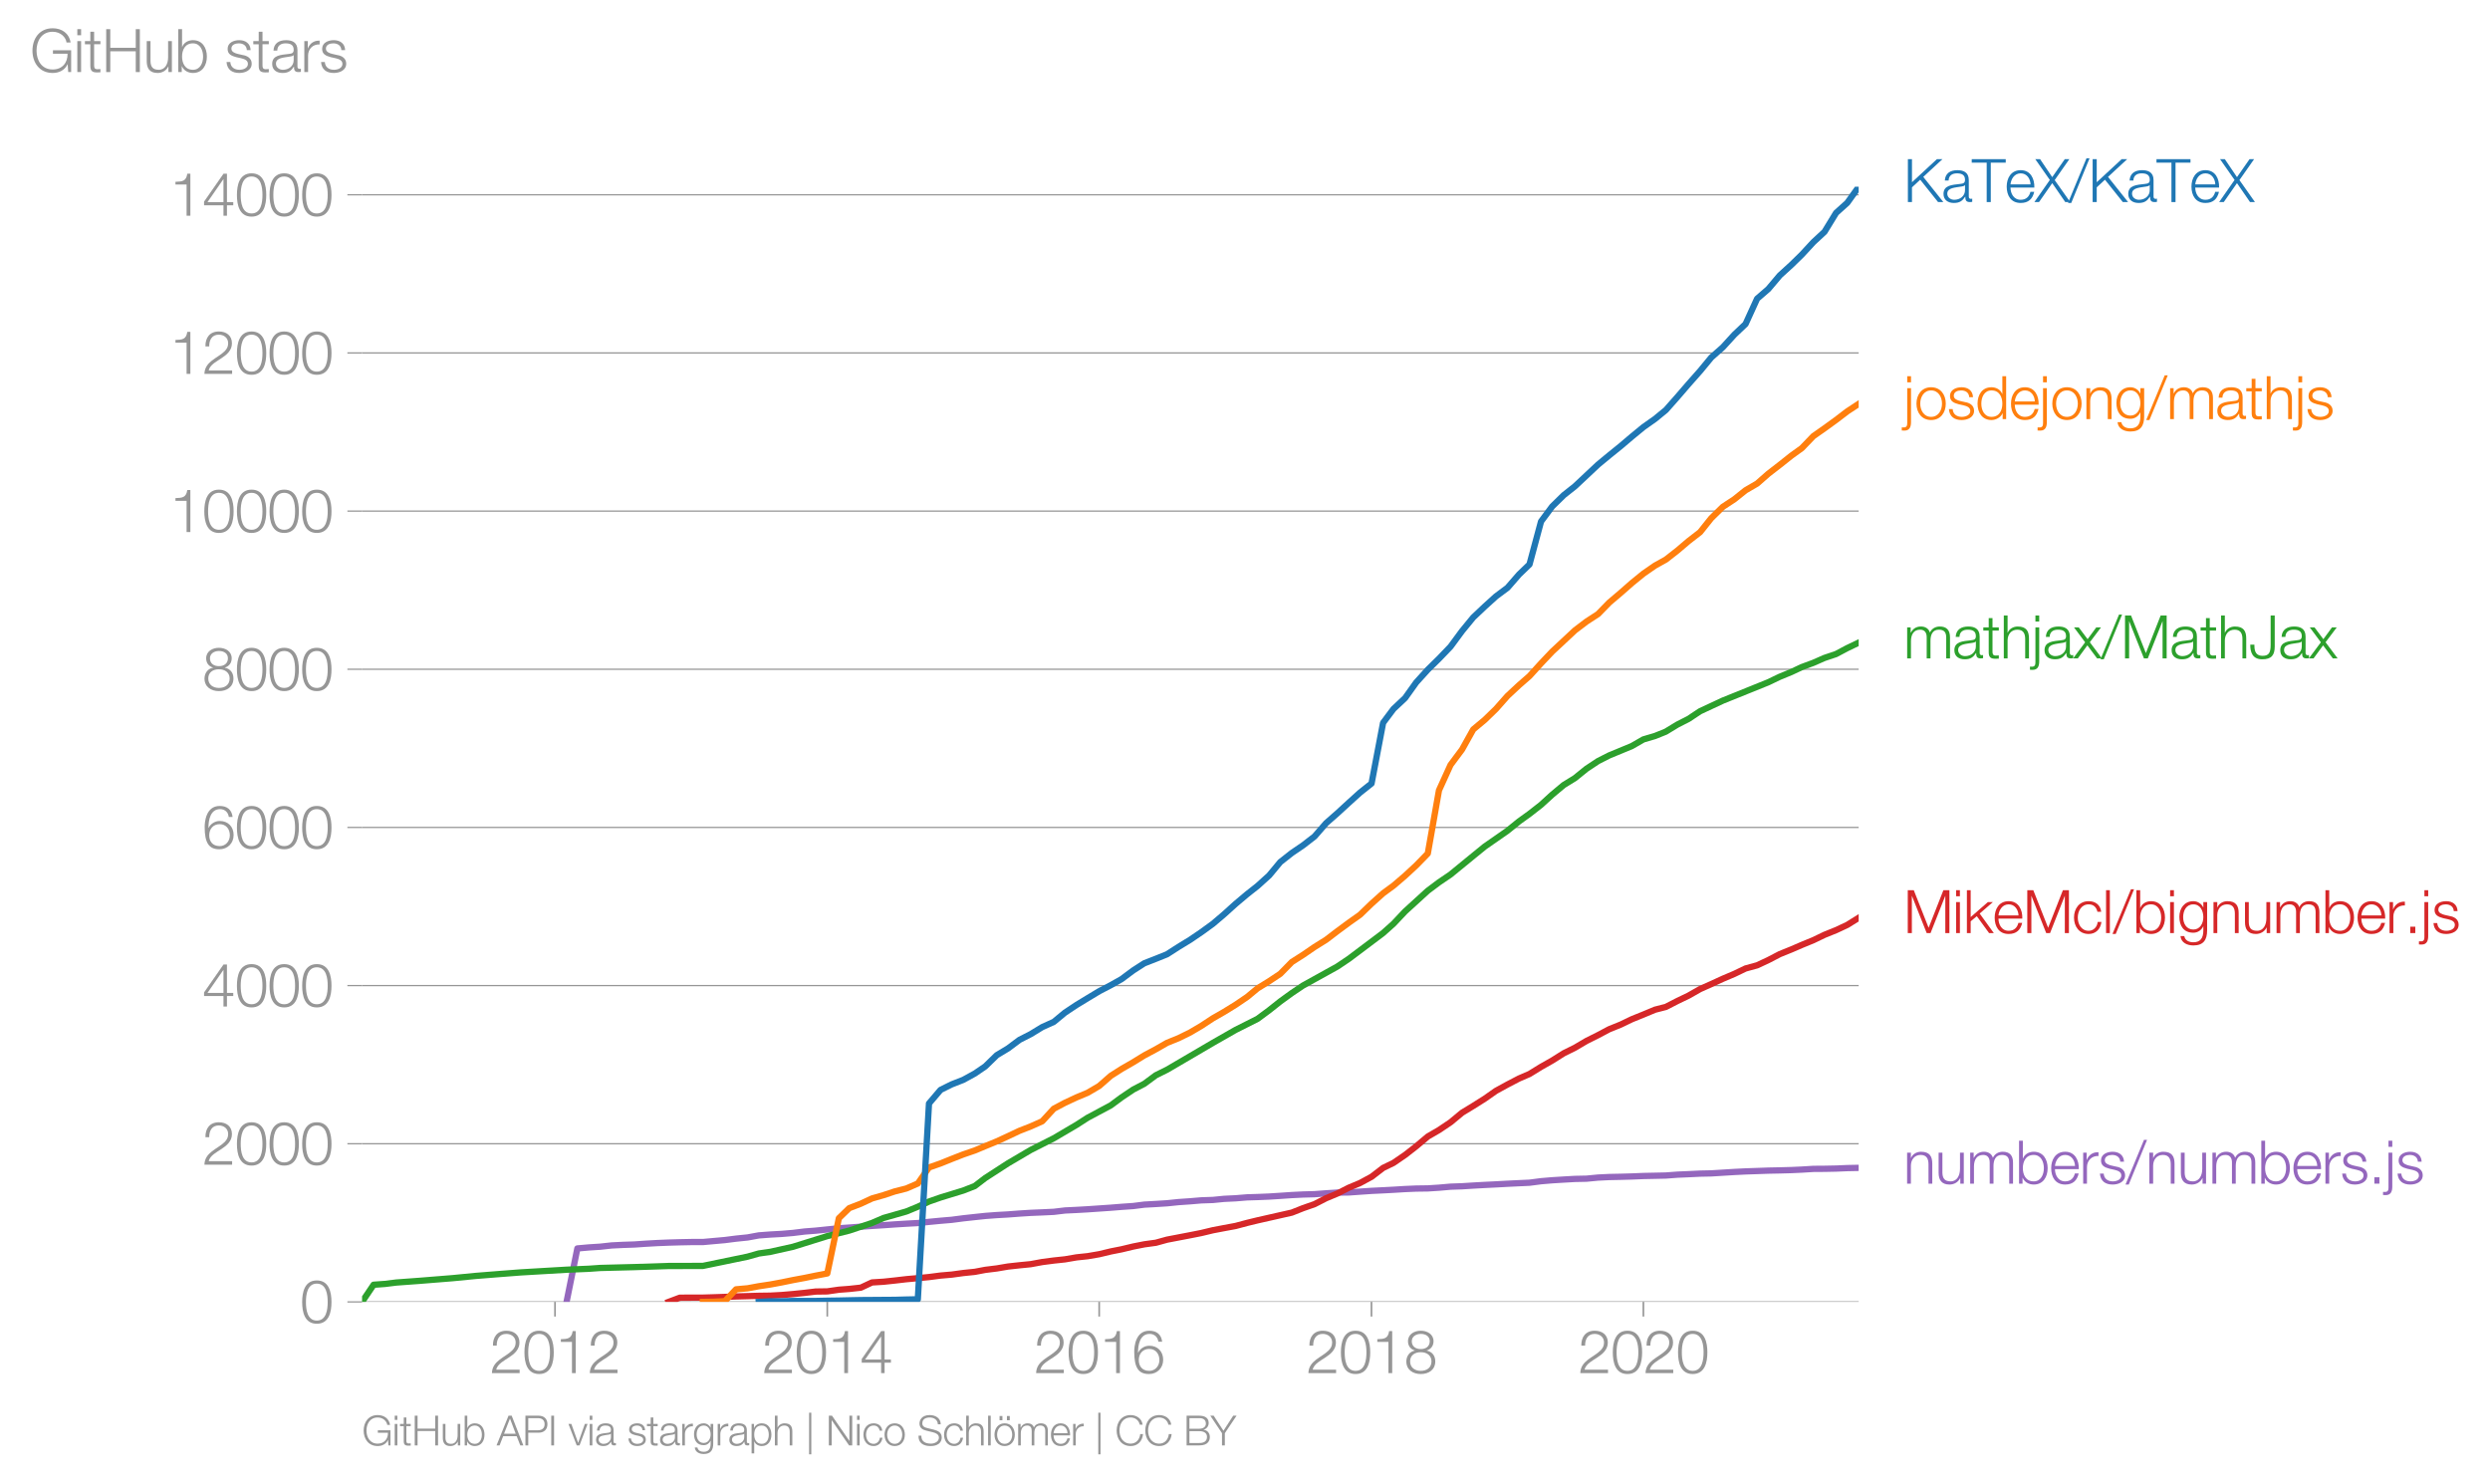<svg height="472.261" viewBox="0 0 594.165 354.196" width="792.22" xmlns="http://www.w3.org/2000/svg" xmlns:xlink="http://www.w3.org/1999/xlink"><defs><style>*{stroke-linecap:butt;stroke-linejoin:round}</style></defs><g id="figure_1"><path d="M0 354.196h594.165V0H0z" style="fill:none" id="patch_1"/><g id="axes_1"><path d="M86.396 310.668h357.12V44.556H86.396z" style="fill:none" id="patch_2"/><g id="matplotlib.axis_1"><g id="xtick_1"><g id="line2d_1"><defs><path d="M0 0v3.5" id="m31fc3187a2" style="stroke:#969696;stroke-width:.4"/></defs><use style="fill:#969696;stroke:#969696;stroke-width:.4" x="132.436" xlink:href="#m31fc3187a2" y="310.668"/></g><g style="fill:#969696" transform="matrix(.14 0 0 -.14 116.87 327.665)" id="text_1"><defs><path d="M3181 371H691c109 602 909 999 1344 1293 583 378 1127 845 1127 1594 0 832-608 1260-1389 1260-973 0-1453-665-1434-1587h403c-12 659 276 1248 1012 1248 544 0 1004-333 1004-915 0-358-128-595-371-845C1626 1658 262 1331 230 0h2951v371z" id="HelveticaNeue-Light-32" transform="scale(.016)"/><path d="M1779 4179c1024 0 1159-1190 1159-1965 0-780-135-1971-1159-1971S621 1434 621 2214c0 775 134 1965 1158 1965zm0 339C474 4518 218 3258 218 2208 218 1165 474-96 1779-96c1306 0 1562 1261 1562 2310 0 1044-256 2304-1562 2304z" id="HelveticaNeue-Light-30" transform="scale(.016)"/><path d="M621 3328h1184V0h403v4480h-326c-122-826-557-838-1261-864v-288z" id="HelveticaNeue-Light-31" transform="scale(.016)"/></defs><use xlink:href="#HelveticaNeue-Light-32"/><use x="55.6" xlink:href="#HelveticaNeue-Light-30"/><use x="111.2" xlink:href="#HelveticaNeue-Light-31"/><use x="166.8" xlink:href="#HelveticaNeue-Light-32"/></g></g><g id="xtick_2"><use style="fill:#969696;stroke:#969696;stroke-width:.4" x="197.407" xlink:href="#m31fc3187a2" y="310.668" id="line2d_2"/><g style="fill:#969696" transform="matrix(.14 0 0 -.14 181.841 327.665)" id="text_2"><defs><path d="M192 1114h2067V0h371v1114h672v339h-672v3027h-364L192 1504v-390zm365 339 1689 2438h13V1453H557z" id="HelveticaNeue-Light-34" transform="scale(.016)"/></defs><use xlink:href="#HelveticaNeue-Light-32"/><use x="55.6" xlink:href="#HelveticaNeue-Light-30"/><use x="111.2" xlink:href="#HelveticaNeue-Light-31"/><use x="166.8" xlink:href="#HelveticaNeue-Light-34"/></g></g><g id="xtick_3"><use style="fill:#969696;stroke:#969696;stroke-width:.4" x="262.29" xlink:href="#m31fc3187a2" y="310.668" id="line2d_3"/><g style="fill:#969696" transform="matrix(.14 0 0 -.14 246.724 327.665)" id="text_3"><defs><path d="M1856 2579c685 0 1082-531 1082-1184 0-621-436-1152-1076-1152-780 0-1120 519-1120 1152 0 659 410 1184 1114 1184zm1376 768c-96 781-589 1171-1376 1171-1466 0-1600-1702-1600-2233C256 538 736-96 1824-96c883 0 1517 646 1517 1517 0 877-583 1497-1479 1497-505 0-979-300-1190-742h-13c0 813 192 2003 1235 2003 519 0 864-339 935-832h403z" id="HelveticaNeue-Light-36" transform="scale(.016)"/></defs><use xlink:href="#HelveticaNeue-Light-32"/><use x="55.6" xlink:href="#HelveticaNeue-Light-30"/><use x="111.2" xlink:href="#HelveticaNeue-Light-31"/><use x="166.8" xlink:href="#HelveticaNeue-Light-36"/></g></g><g id="xtick_4"><use style="fill:#969696;stroke:#969696;stroke-width:.4" x="327.261" xlink:href="#m31fc3187a2" y="310.668" id="line2d_4"/><g style="fill:#969696" transform="matrix(.14 0 0 -.14 311.695 327.665)" id="text_4"><defs><path d="M1779 243c-627 0-1139 339-1139 1011 0 660 525 986 1139 973 602 13 1139-326 1139-973 0-684-512-1011-1139-1011zm1357 3155c0 768-698 1120-1363 1120-659 0-1357-352-1357-1120 0-492 262-844 730-985v-13c-551-102-896-563-909-1146C237 352 941-96 1779-96c839 0 1543 448 1543 1350 0 602-340 1031-916 1146v13c455 134 730 499 730 985zm-1357-832c-473-12-960 231-960 832 0 512 467 781 960 781 538 0 954-269 954-781 0-576-461-844-954-832z" id="HelveticaNeue-Light-38" transform="scale(.016)"/></defs><use xlink:href="#HelveticaNeue-Light-32"/><use x="55.6" xlink:href="#HelveticaNeue-Light-30"/><use x="111.2" xlink:href="#HelveticaNeue-Light-31"/><use x="166.8" xlink:href="#HelveticaNeue-Light-38"/></g></g><g id="xtick_5"><use style="fill:#969696;stroke:#969696;stroke-width:.4" x="392.144" xlink:href="#m31fc3187a2" y="310.668" id="line2d_5"/><g style="fill:#969696" transform="matrix(.14 0 0 -.14 376.577 327.665)" id="text_5"><use xlink:href="#HelveticaNeue-Light-32"/><use x="55.6" xlink:href="#HelveticaNeue-Light-30"/><use x="111.2" xlink:href="#HelveticaNeue-Light-32"/><use x="166.8" xlink:href="#HelveticaNeue-Light-30"/></g></g></g><g id="matplotlib.axis_2"><g id="ytick_1"><path clip-path="url(#pbdc6fff236)" d="M86.396 310.668h357.12" style="fill:none;stroke:#969696;stroke-linecap:square;stroke-width:.3" id="line2d_6"/><g id="line2d_7"><defs><path d="M0 0h-3.5" id="m3c16e73fb0" style="stroke:#969696;stroke-width:.3"/></defs><use style="fill:#969696;stroke:#969696;stroke-width:.3" x="86.396" xlink:href="#m3c16e73fb0" y="310.668"/></g><use xlink:href="#HelveticaNeue-Light-30" style="fill:#969696" transform="matrix(.14 0 0 -.14 71.613 315.667)" id="text_6"/></g><g id="ytick_2"><path clip-path="url(#pbdc6fff236)" d="M86.396 272.927h357.12" style="fill:none;stroke:#969696;stroke-linecap:square;stroke-width:.3" id="line2d_8"/><use style="fill:#969696;stroke:#969696;stroke-width:.3" x="86.396" xlink:href="#m3c16e73fb0" y="272.927" id="line2d_9"/><g style="fill:#969696" transform="matrix(.14 0 0 -.14 48.264 277.926)" id="text_7"><use xlink:href="#HelveticaNeue-Light-32"/><use x="55.6" xlink:href="#HelveticaNeue-Light-30"/><use x="111.2" xlink:href="#HelveticaNeue-Light-30"/><use x="166.8" xlink:href="#HelveticaNeue-Light-30"/></g></g><g id="ytick_3"><path clip-path="url(#pbdc6fff236)" d="M86.396 235.186h357.12" style="fill:none;stroke:#969696;stroke-linecap:square;stroke-width:.3" id="line2d_10"/><use style="fill:#969696;stroke:#969696;stroke-width:.3" x="86.396" xlink:href="#m3c16e73fb0" y="235.186" id="line2d_11"/><g style="fill:#969696" transform="matrix(.14 0 0 -.14 48.264 240.185)" id="text_8"><use xlink:href="#HelveticaNeue-Light-34"/><use x="55.6" xlink:href="#HelveticaNeue-Light-30"/><use x="111.2" xlink:href="#HelveticaNeue-Light-30"/><use x="166.8" xlink:href="#HelveticaNeue-Light-30"/></g></g><g id="ytick_4"><path clip-path="url(#pbdc6fff236)" d="M86.396 197.445h357.12" style="fill:none;stroke:#969696;stroke-linecap:square;stroke-width:.3" id="line2d_12"/><use style="fill:#969696;stroke:#969696;stroke-width:.3" x="86.396" xlink:href="#m3c16e73fb0" y="197.445" id="line2d_13"/><g style="fill:#969696" transform="matrix(.14 0 0 -.14 48.264 202.444)" id="text_9"><use xlink:href="#HelveticaNeue-Light-36"/><use x="55.6" xlink:href="#HelveticaNeue-Light-30"/><use x="111.2" xlink:href="#HelveticaNeue-Light-30"/><use x="166.8" xlink:href="#HelveticaNeue-Light-30"/></g></g><g id="ytick_5"><path clip-path="url(#pbdc6fff236)" d="M86.396 159.704h357.12" style="fill:none;stroke:#969696;stroke-linecap:square;stroke-width:.3" id="line2d_14"/><use style="fill:#969696;stroke:#969696;stroke-width:.3" x="86.396" xlink:href="#m3c16e73fb0" y="159.704" id="line2d_15"/><g style="fill:#969696" transform="matrix(.14 0 0 -.14 48.264 164.703)" id="text_10"><use xlink:href="#HelveticaNeue-Light-38"/><use x="55.6" xlink:href="#HelveticaNeue-Light-30"/><use x="111.2" xlink:href="#HelveticaNeue-Light-30"/><use x="166.8" xlink:href="#HelveticaNeue-Light-30"/></g></g><g id="ytick_6"><path clip-path="url(#pbdc6fff236)" d="M86.396 121.963h357.12" style="fill:none;stroke:#969696;stroke-linecap:square;stroke-width:.3" id="line2d_16"/><use style="fill:#969696;stroke:#969696;stroke-width:.3" x="86.396" xlink:href="#m3c16e73fb0" y="121.963" id="line2d_17"/><g style="fill:#969696" transform="matrix(.14 0 0 -.14 40.48 126.962)" id="text_11"><use xlink:href="#HelveticaNeue-Light-31"/><use x="55.6" xlink:href="#HelveticaNeue-Light-30"/><use x="111.2" xlink:href="#HelveticaNeue-Light-30"/><use x="166.8" xlink:href="#HelveticaNeue-Light-30"/><use x="222.4" xlink:href="#HelveticaNeue-Light-30"/></g></g><g id="ytick_7"><path clip-path="url(#pbdc6fff236)" d="M86.396 84.222h357.12" style="fill:none;stroke:#969696;stroke-linecap:square;stroke-width:.3" id="line2d_18"/><use style="fill:#969696;stroke:#969696;stroke-width:.3" x="86.396" xlink:href="#m3c16e73fb0" y="84.222" id="line2d_19"/><g style="fill:#969696" transform="matrix(.14 0 0 -.14 40.48 89.22)" id="text_12"><use xlink:href="#HelveticaNeue-Light-31"/><use x="55.6" xlink:href="#HelveticaNeue-Light-32"/><use x="111.2" xlink:href="#HelveticaNeue-Light-30"/><use x="166.8" xlink:href="#HelveticaNeue-Light-30"/><use x="222.4" xlink:href="#HelveticaNeue-Light-30"/></g></g><g id="ytick_8"><path clip-path="url(#pbdc6fff236)" d="M86.396 46.481h357.12" style="fill:none;stroke:#969696;stroke-linecap:square;stroke-width:.3" id="line2d_20"/><use style="fill:#969696;stroke:#969696;stroke-width:.3" x="86.396" xlink:href="#m3c16e73fb0" y="46.481" id="line2d_21"/><g style="fill:#969696" transform="matrix(.14 0 0 -.14 40.48 51.48)" id="text_13"><use xlink:href="#HelveticaNeue-Light-31"/><use x="55.6" xlink:href="#HelveticaNeue-Light-34"/><use x="111.2" xlink:href="#HelveticaNeue-Light-30"/><use x="166.8" xlink:href="#HelveticaNeue-Light-30"/><use x="222.4" xlink:href="#HelveticaNeue-Light-30"/></g></g><g style="fill:#969696" transform="matrix(.14 0 0 -.14 7.2 17.197)" id="text_14"><defs><path d="M4365 2323H2426v-371h1555c19-966-570-1677-1581-1677-1210 0-1722 1011-1722 2010 0 998 512 2009 1722 2009 870 0 1414-620 1472-1145h435c-166 998-947 1517-1907 1517-1440 0-2157-1133-2157-2381S960-96 2400-96c659 0 1274 275 1581 928h13l57-832h314v2323z" id="HelveticaNeue-Light-47" transform="scale(.016)"/><path d="M390 0h404v3302H390V0zm0 3923h404v647H390v-647z" id="HelveticaNeue-Light-69" transform="scale(.016)"/><path d="M1024 4294H621v-992H45v-339h576V704c-7-563 179-742 717-742 121 0 236 12 358 12v346c-115-13-230-19-346-19-288 19-326 173-326 435v2227h672v339h-672v992z" id="HelveticaNeue-Light-74" transform="scale(.016)"/><path d="M461 0h435v2214h2714V0h435v4570h-435V2586H896v1984H461V0z" id="HelveticaNeue-Light-48" transform="scale(.016)"/><path d="M3059 3302h-403V1568c0-672-301-1325-992-1325-640 0-864 314-883 909v2150H378V1158C378 390 704-96 1536-96c493 0 928 250 1139 691h13V0h371v3302z" id="HelveticaNeue-Light-75" transform="scale(.016)"/><path d="M3027 1651c0-685-313-1408-1081-1408-858 0-1159 723-1159 1408s301 1408 1159 1408c768 0 1081-723 1081-1408zM384 0h371v627h13C954 179 1414-96 1946-96c1004 0 1484 813 1484 1747 0 935-480 1747-1484 1747-493 0-973-249-1146-723h-13v1895H384V0z" id="HelveticaNeue-Light-62" transform="scale(.016)"/><path d="M2765 2336c-26 717-551 1062-1210 1062-582 0-1241-256-1241-928 0-563 396-742 921-883l519-115c364-90 723-218 723-602 0-460-525-627-903-627-537 0-940 282-972 826H198C262 262 787-96 1555-96c615 0 1325 275 1325 992 0 576-480 845-941 915l-537 122c-276 70-685 198-685 557 0 428 422 569 781 569 460 0 844-224 864-723h403z" id="HelveticaNeue-Light-73" transform="scale(.016)"/><path d="M2496 1280c6-646-538-1037-1152-1037-378 0-736 250-736 653 0 646 851 640 1536 762 109 19 288 51 339 147h13v-525zM749 2291c13 538 384 768 883 768 474 0 864-134 864-678 0-365-186-410-518-448-871-103-1773-135-1773-1063 0-665 499-966 1107-966 634 0 922 243 1203 672h13c0-346 64-576 474-576 108 0 172 6 262 26v339c-32-13-83-26-128-26-160 0-237 90-237 243v1754c0 883-633 1062-1216 1062-755 0-1299-332-1337-1107h403z" id="HelveticaNeue-Light-61" transform="scale(.016)"/><path d="M384 0h403v1760c0 685 499 1222 1229 1184v403c-595 26-1043-288-1248-819h-13v774H384V0z" id="HelveticaNeue-Light-72" transform="scale(.016)"/></defs><use xlink:href="#HelveticaNeue-Light-47"/><use x="74.1" xlink:href="#HelveticaNeue-Light-69"/><use x="92.6" xlink:href="#HelveticaNeue-Light-74"/><use x="122.2" xlink:href="#HelveticaNeue-Light-48"/><use x="192.6" xlink:href="#HelveticaNeue-Light-75"/><use x="246.3" xlink:href="#HelveticaNeue-Light-62"/><use x="303.7" xlink:href="#HelveticaNeue-Light-20"/><use x="331.5" xlink:href="#HelveticaNeue-Light-73"/><use x="379.6" xlink:href="#HelveticaNeue-Light-74"/><use x="409.2" xlink:href="#HelveticaNeue-Light-61"/><use x="461.1" xlink:href="#HelveticaNeue-Light-72"/><use x="492.6" xlink:href="#HelveticaNeue-Light-73"/></g></g><path clip-path="url(#pbdc6fff236)" d="m135.191 310.668 2.578-12.756 2.755-.245 2.667-.17 2.755-.302 2.666-.132 2.756-.095 2.755-.188 2.666-.151 2.756-.113 2.666-.076 2.755-.057h2.755l2.49-.226 2.754-.245 2.667-.34 2.755-.283 2.666-.49 2.756-.208 2.755-.151 2.666-.227 2.756-.34 2.666-.207 2.755-.283 2.756-.283 2.488-.17 2.756-.207 2.666-.19 2.755-.169 2.667-.189 2.755-.17 2.755-.15 2.667-.284 2.755-.264 2.666-.226 2.756-.359 2.755-.302 2.489-.264 2.755-.207 2.666-.151 2.756-.208 2.666-.17 2.755-.113 2.755-.132 2.667-.32 2.755-.133 2.667-.151 2.755-.189 2.755-.188 2.578-.208 2.755-.189 2.666-.34 2.756-.15 2.666-.17 2.755-.283 2.756-.189 2.666-.226 2.755-.095 2.667-.264 2.755-.132 2.755-.226 2.489-.076 2.755-.113 2.667-.17 2.755-.189 2.666-.132 2.756-.075 2.755-.208 2.666-.17 2.755-.037 2.667-.19 2.755-.188 2.755-.132 2.49-.132 2.754-.17 2.667-.113 2.755-.038 2.666-.17 2.756-.245 2.755-.094 2.666-.17 2.756-.151 2.666-.132 2.755-.151 2.756-.132 2.488-.113 2.756-.359 2.666-.226 2.755-.17 2.667-.151 2.755-.057 2.755-.264 2.667-.132 2.755-.057 2.666-.075 2.756-.113 2.755-.057 2.577-.057 2.756-.207 2.666-.113 2.755-.133 2.667-.056 2.755-.17 2.755-.17 2.667-.132 2.755-.094 2.666-.095 2.756-.056 2.755-.076 2.489-.113 2.755-.17 2.666-.019 2.756-.056 2.666-.114 2.755-.056" style="fill:none;stroke:#9467bd;stroke-linecap:square;stroke-width:1.5" id="line2d_22"/><path clip-path="url(#pbdc6fff236)" d="m159.545 310.668 2.666-1 2.755-.019h2.755l2.49-.075 2.754-.094 2.667-.114 2.755-.075 2.666-.076 2.756-.037 2.755-.151 2.666-.227 2.756-.283 2.666-.32 2.755-.038 2.756-.397 2.488-.188 2.756-.302 2.666-1.246 2.755-.17 2.667-.283 2.755-.32 2.755-.246 2.667-.264 2.755-.358 2.666-.227 2.756-.377 2.755-.283 2.489-.472 2.755-.34 2.666-.453 2.756-.302 2.666-.264 2.755-.51 2.755-.358 2.667-.283 2.755-.472 2.667-.283 2.755-.472 2.755-.66 2.578-.51 2.755-.66 2.666-.528 2.756-.378 2.666-.736 2.755-.528 2.756-.528 2.666-.529 2.755-.66 2.667-.51 2.755-.51 2.755-.735 2.489-.604 2.755-.623 2.667-.604 2.755-.622 2.666-1.057 2.756-.963 2.755-1.415 2.666-1.113 2.755-1.397 2.667-1.113 2.755-1.49 2.755-2.114 2.49-1.208 2.754-1.887 2.667-2.076 2.755-2.32 2.666-1.548 2.756-1.85 2.755-2.283 2.666-1.623 2.756-1.736 2.666-1.868 2.755-1.51 2.756-1.434 2.488-1.075 2.756-1.699 2.666-1.51 2.755-1.735 2.667-1.321 2.755-1.623 2.755-1.378 2.667-1.415 2.755-1.113 2.666-1.284 2.756-1.113 2.755-1.151 2.577-.66 2.756-1.416 2.666-1.283 2.755-1.566 2.667-1.19 2.755-1.264 2.755-1.17 2.667-1.283 2.755-.755 2.666-1.245 2.756-1.434 2.755-1.113 2.489-1.076 2.755-1.132 2.666-1.284 2.756-1.113 2.666-1.245 2.755-1.718" style="fill:none;stroke:#d62728;stroke-linecap:square;stroke-width:1.5" id="line2d_23"/><path clip-path="url(#pbdc6fff236)" d="m86.396 310.668 2.756-4.094 2.666-.19 2.755-.339 5.422-.396 8-.642 5.42-.528 5.422-.434 5.422-.415 10.932-.642 5.333-.226 2.667-.189 8.177-.208 8.177-.264 8.176-.019 10.666-2.208 2.666-.754 2.756-.397 5.421-1.207 8.177-2.548 5.244-1.32 5.422-1.812 2.755-1.19 5.422-1.547 2.755-1.132 2.667-1.245 2.755-.963 5.422-1.66 2.755-1.076 2.489-1.906 5.421-3.51 5.422-3.189 5.51-2.793 5.422-3.189 2.667-1.717 5.51-2.944 2.578-1.906 2.755-1.85 2.666-1.395 2.756-2.038 2.666-1.321 10.932-6.398 5.422-3.094 5.244-2.642 2.755-2.038 2.667-2.114 2.755-2 2.666-1.793 8.177-4.529 2.755-1.849 8.177-6.152 2.49-2.226 2.754-2.925 5.422-4.944 2.666-2 2.756-1.869 5.421-4.434 2.756-2.246 5.421-3.774 2.756-2.227 2.488-1.793 2.756-2.15 2.666-2.435 2.755-2.302 2.667-1.642 2.755-2.227 2.755-1.83 2.667-1.359 5.421-2.245 2.756-1.586 2.755-.811 2.577-1.038 2.756-1.68 2.666-1.358 2.755-1.83 5.422-2.53 10.843-4.377 2.756-1.321 2.755-1.132 2.489-1.17 2.755-1.02 2.666-1.17 2.756-.924 2.666-1.415 2.755-1.321h0" style="fill:none;stroke:#2ca02c;stroke-linecap:square;stroke-width:1.5" id="line2d_24"/><g style="fill:#1f77b4" transform="matrix(.14 0 0 -.14 454.23 48.218)" id="text_15"><defs><path d="M461 0h435v1568l877 813L3674 0h563L2099 2682l2042 1888h-589L896 2112v2458H461V0z" id="HelveticaNeue-Light-4b" transform="scale(.016)"/><path d="M-32 4198h1594V0h435v4198h1593v372H-32v-372z" id="HelveticaNeue-Light-54" transform="scale(.016)"/><path d="M3162 1542c32 928-391 1856-1453 1856-1050 0-1491-876-1491-1747C218 710 659-96 1709-96c832 0 1267 435 1440 1184h-403c-128-499-448-845-1037-845-775 0-1082 711-1088 1299h2541zM621 1882c64 601 429 1177 1088 1177 653 0 1030-569 1049-1177H621z" id="HelveticaNeue-Light-65" transform="scale(.016)"/><path d="M1568 2355-77 0h493l1408 2016L3213 0h525L2086 2342l1562 2228h-486L1824 2656 531 4570H19l1549-2215z" id="HelveticaNeue-Light-58" transform="scale(.016)"/><path d="m262-96 1952 4762h-326L-83-96h345z" id="HelveticaNeue-Light-2f" transform="scale(.016)"/></defs><use xlink:href="#HelveticaNeue-Light-4b"/><use x="64.8" xlink:href="#HelveticaNeue-Light-61"/><use x="116.7" xlink:href="#HelveticaNeue-Light-54"/><use x="172.3" xlink:href="#HelveticaNeue-Light-65"/><use x="224.2" xlink:href="#HelveticaNeue-Light-58"/><use x="281.6" xlink:href="#HelveticaNeue-Light-2f"/><use x="314.9" xlink:href="#HelveticaNeue-Light-4b"/><use x="379.7" xlink:href="#HelveticaNeue-Light-61"/><use x="431.6" xlink:href="#HelveticaNeue-Light-54"/><use x="487.2" xlink:href="#HelveticaNeue-Light-65"/><use x="539.1" xlink:href="#HelveticaNeue-Light-58"/></g><g style="fill:#ff7f0e" transform="matrix(.14 0 0 -.14 454.23 100.018)" id="text_16"><defs><path d="M390-403c0-275-51-480-364-480-64-7-154 0-218 6v-333c96 0 186-12 282-12 569 0 704 422 704 915v3609H390V-403zm0 4326h404v647H390v-647z" id="HelveticaNeue-Light-6a" transform="scale(.016)"/><path d="M1779 3398c-1011 0-1561-800-1561-1747S768-96 1779-96s1562 800 1562 1747-551 1747-1562 1747zm0-339c775 0 1159-704 1159-1408S2554 243 1779 243c-774 0-1158 704-1158 1408s384 1408 1158 1408z" id="HelveticaNeue-Light-6f" transform="scale(.016)"/><path d="M646 1651c0 685 314 1408 1082 1408 858 0 1158-723 1158-1408S2586 243 1728 243C960 243 646 966 646 1651zm2644 2919h-404V2675h-12c-173 474-653 723-1146 723-1005 0-1485-812-1485-1747C243 717 723-96 1728-96c480 0 1005 294 1178 723h12V0h372v4570z" id="HelveticaNeue-Light-64" transform="scale(.016)"/><path d="M378 0h403v1926c13 647 397 1133 1037 1133 652 0 838-429 838-998V0h403v2125c0 787-281 1273-1209 1273-468 0-909-268-1056-665h-13v569H378V0z" id="HelveticaNeue-Light-6e" transform="scale(.016)"/><path d="M1709 378c-743 0-1088 646-1088 1312 0 684 320 1369 1088 1369 761 0 1062-723 1062-1369 0-672-365-1312-1062-1312zm1465 2924h-403v-569h-13c-160 365-569 665-1049 665-954 0-1491-755-1491-1664C218 794 653 38 1709 38c473 0 864 276 1049 679h13V269c0-807-320-1248-1062-1248-448 0-877 173-967 659H339c58-704 711-998 1370-998 1081 0 1459 601 1465 1587v3033z" id="HelveticaNeue-Light-67" transform="scale(.016)"/><path d="M384 0h403v1843c7 691 288 1216 986 1216 512 0 697-371 691-819V0h403v1869c0 614 199 1190 896 1190 576 0 781-294 781-838V0h403v2240c0 781-371 1158-1094 1158-435 0-851-211-1050-646-121 435-512 646-947 646-525 0-870-256-1082-652h-19v556H384V0z" id="HelveticaNeue-Light-6d" transform="scale(.016)"/><path d="M378 0h403v1926c13 647 397 1133 1037 1133 652 0 838-429 838-998V0h403v2125c0 787-281 1273-1209 1273-468 0-909-268-1056-665h-13v1837H378V0z" id="HelveticaNeue-Light-68" transform="scale(.016)"/></defs><use xlink:href="#HelveticaNeue-Light-6a"/><use x="18.5" xlink:href="#HelveticaNeue-Light-6f"/><use x="74.1" xlink:href="#HelveticaNeue-Light-73"/><use x="122.2" xlink:href="#HelveticaNeue-Light-64"/><use x="179.6" xlink:href="#HelveticaNeue-Light-65"/><use x="231.5" xlink:href="#HelveticaNeue-Light-6a"/><use x="250" xlink:href="#HelveticaNeue-Light-6f"/><use x="305.6" xlink:href="#HelveticaNeue-Light-6e"/><use x="359.3" xlink:href="#HelveticaNeue-Light-67"/><use x="414.9" xlink:href="#HelveticaNeue-Light-2f"/><use x="448.2" xlink:href="#HelveticaNeue-Light-6d"/><use x="531.5" xlink:href="#HelveticaNeue-Light-61"/><use x="583.4" xlink:href="#HelveticaNeue-Light-74"/><use x="613" xlink:href="#HelveticaNeue-Light-68"/><use x="666.7" xlink:href="#HelveticaNeue-Light-6a"/><use x="685.2" xlink:href="#HelveticaNeue-Light-73"/></g><g style="fill:#2ca02c" transform="matrix(.14 0 0 -.14 454.23 157.112)" id="text_17"><defs><path d="M6 0h500l1017 1389L2560 0h512L1786 1722l1190 1580h-506l-921-1254-941 1254H102l1184-1587L6 0z" id="HelveticaNeue-Light-78" transform="scale(.016)"/><path d="M448 0h435v3949h13L2464 0h410l1561 3949h13V0h435v4570h-640L2669 563 1088 4570H448V0z" id="HelveticaNeue-Light-4d" transform="scale(.016)"/><path d="M2304 1459c0-838-179-1184-858-1184-902 0-864 800-876 1191H134C128 672 358-96 1408-96c986 0 1331 442 1331 1370v3296h-435V1459z" id="HelveticaNeue-Light-4a" transform="scale(.016)"/></defs><use xlink:href="#HelveticaNeue-Light-6d"/><use x="83.3" xlink:href="#HelveticaNeue-Light-61"/><use x="135.2" xlink:href="#HelveticaNeue-Light-74"/><use x="164.8" xlink:href="#HelveticaNeue-Light-68"/><use x="218.5" xlink:href="#HelveticaNeue-Light-6a"/><use x="237" xlink:href="#HelveticaNeue-Light-61"/><use x="288.9" xlink:href="#HelveticaNeue-Light-78"/><use x="337" xlink:href="#HelveticaNeue-Light-2f"/><use x="370.3" xlink:href="#HelveticaNeue-Light-4d"/><use x="453.6" xlink:href="#HelveticaNeue-Light-61"/><use x="505.5" xlink:href="#HelveticaNeue-Light-74"/><use x="535.1" xlink:href="#HelveticaNeue-Light-68"/><use x="588.8" xlink:href="#HelveticaNeue-Light-4a"/><use x="638.8" xlink:href="#HelveticaNeue-Light-61"/><use x="690.7" xlink:href="#HelveticaNeue-Light-78"/></g><g style="fill:#d62728" transform="matrix(.14 0 0 -.14 454.23 222.657)" id="text_18"><defs><path d="M384 0h403v1254l653 544L2746 0h505L1747 2080l1408 1222h-537L787 1702v2868H384V0z" id="HelveticaNeue-Light-6b" transform="scale(.016)"/><path d="M3117 2266c-90 755-634 1132-1338 1132-1011 0-1561-800-1561-1747S768-96 1779-96c736 0 1255 486 1363 1280h-403c-51-550-461-941-960-941-774 0-1158 704-1158 1408s384 1408 1158 1408c525 0 826-301 935-793h403z" id="HelveticaNeue-Light-63" transform="scale(.016)"/><path d="M390 0h404v4570H390V0z" id="HelveticaNeue-Light-6c" transform="scale(.016)"/><path d="M1158 0v678H621V0h537z" id="HelveticaNeue-Light-2e" transform="scale(.016)"/></defs><use xlink:href="#HelveticaNeue-Light-4d"/><use x="83.3" xlink:href="#HelveticaNeue-Light-69"/><use x="101.8" xlink:href="#HelveticaNeue-Light-6b"/><use x="151.8" xlink:href="#HelveticaNeue-Light-65"/><use x="203.7" xlink:href="#HelveticaNeue-Light-4d"/><use x="287" xlink:href="#HelveticaNeue-Light-63"/><use x="338.9" xlink:href="#HelveticaNeue-Light-6c"/><use x="357.4" xlink:href="#HelveticaNeue-Light-2f"/><use x="390.7" xlink:href="#HelveticaNeue-Light-62"/><use x="448.1" xlink:href="#HelveticaNeue-Light-69"/><use x="466.6" xlink:href="#HelveticaNeue-Light-67"/><use x="522.2" xlink:href="#HelveticaNeue-Light-6e"/><use x="575.9" xlink:href="#HelveticaNeue-Light-75"/><use x="629.6" xlink:href="#HelveticaNeue-Light-6d"/><use x="712.9" xlink:href="#HelveticaNeue-Light-62"/><use x="770.3" xlink:href="#HelveticaNeue-Light-65"/><use x="822.2" xlink:href="#HelveticaNeue-Light-72"/><use x="853.7" xlink:href="#HelveticaNeue-Light-2e"/><use x="881.5" xlink:href="#HelveticaNeue-Light-6a"/><use x="900" xlink:href="#HelveticaNeue-Light-73"/></g><g style="fill:#9467bd" transform="matrix(.14 0 0 -.14 454.23 282.45)" id="text_19"><use xlink:href="#HelveticaNeue-Light-6e"/><use x="53.7" xlink:href="#HelveticaNeue-Light-75"/><use x="107.4" xlink:href="#HelveticaNeue-Light-6d"/><use x="190.7" xlink:href="#HelveticaNeue-Light-62"/><use x="248.1" xlink:href="#HelveticaNeue-Light-65"/><use x="300" xlink:href="#HelveticaNeue-Light-72"/><use x="331.5" xlink:href="#HelveticaNeue-Light-73"/><use x="379.6" xlink:href="#HelveticaNeue-Light-2f"/><use x="412.9" xlink:href="#HelveticaNeue-Light-6e"/><use x="466.6" xlink:href="#HelveticaNeue-Light-75"/><use x="520.3" xlink:href="#HelveticaNeue-Light-6d"/><use x="603.6" xlink:href="#HelveticaNeue-Light-62"/><use x="661" xlink:href="#HelveticaNeue-Light-65"/><use x="712.9" xlink:href="#HelveticaNeue-Light-72"/><use x="744.4" xlink:href="#HelveticaNeue-Light-73"/><use x="792.5" xlink:href="#HelveticaNeue-Light-2e"/><use x="820.3" xlink:href="#HelveticaNeue-Light-6a"/><use x="838.8" xlink:href="#HelveticaNeue-Light-73"/></g><g style="fill:#969696" transform="matrix(.097 0 0 -.097 86.396 344.916)" id="text_20"><defs><path d="M-45 0h467l551 1421h2080L3610 0h467L2285 4570h-487L-45 0zm2067 4134 884-2342H1107l915 2342z" id="HelveticaNeue-Light-41" transform="scale(.016)"/><path d="M461 0h435v1958h1594c819 0 1356 480 1356 1306s-537 1306-1356 1306H461V0zm435 4198h1498c601 0 1017-307 1017-934s-416-934-1017-934H896v1868z" id="HelveticaNeue-Light-50" transform="scale(.016)"/><path d="M493 0h435v4570H493V0z" id="HelveticaNeue-Light-49" transform="scale(.016)"/><path d="M1286 0h429l1235 3302h-416L1510 403h-12L461 3302H13L1286 0z" id="HelveticaNeue-Light-76" transform="scale(.016)"/><path d="M3027 1651c0-685-313-1408-1081-1408-858 0-1159 723-1159 1408 0 749 269 1408 1159 1408 768 0 1081-723 1081-1408zM384-1222h403V627h13C973 154 1453-96 1946-96c1004 0 1484 813 1484 1747 0 935-480 1747-1484 1747-532 0-992-275-1178-723h-13v627H384v-4524z" id="HelveticaNeue-Light-70" transform="scale(.016)"/><path d="M544-1370h339v6400H544v-6400z" id="HelveticaNeue-Light-7c" transform="scale(.016)"/><path d="M454 0h436v3866h12L3565 0h486v4570h-435V704h-13L941 4570H454V0z" id="HelveticaNeue-Light-4e" transform="scale(.016)"/><path d="M230 1504C179 390 973-96 2054-96c1620 0 1748 992 1748 1306 0 748-538 1030-1184 1203l-1114 275c-371 90-691 269-691 698 0 678 550 908 1145 908 647 0 1223-352 1248-1049h436c6 934-788 1421-1690 1421-1286 0-1574-839-1574-1287 0-710 492-966 1030-1101l1018-249c422-103 940-307 940-826 0-665-729-928-1209-928-832 0-1511 288-1491 1229H230z" id="HelveticaNeue-Light-53" transform="scale(.016)"/><path d="M1779 3398c-1011 0-1561-800-1561-1747S768-96 1779-96s1562 800 1562 1747-551 1747-1562 1747zm0-339c775 0 1159-704 1159-1408S2554 243 1779 243c-774 0-1158 704-1158 1408s384 1408 1158 1408zm787 813v646h-435v-646h435zm-1132 0v646H998v-646h436z" id="HelveticaNeue-Light-f6" transform="scale(.016)"/><path d="M4237 3187c-115 960-973 1479-1837 1479-1440 0-2157-1133-2157-2381S960-96 2400-96c1069 0 1779 717 1901 1837h-435c-84-813-621-1466-1466-1466-1210 0-1722 1011-1722 2010 0 998 512 2009 1722 2009 666 0 1248-403 1402-1107h435z" id="HelveticaNeue-Light-43" transform="scale(.016)"/><path d="M896 2195h1498c761 0 1203-301 1203-883 0-730-557-947-1203-941H896v1824zM461 0h1933c1484 0 1638 864 1638 1299 0 595-378 1037-966 1114v13c473 102 793 544 793 1024 0 851-697 1120-1465 1120H461V0zm435 4198h1498c678 0 1030-288 1030-857 0-429-333-775-1030-775H896v1632z" id="HelveticaNeue-Light-42" transform="scale(.016)"/><path d="M1734 0h436v1882l1804 2688h-518L1958 2253 454 4570H-64l1798-2688V0z" id="HelveticaNeue-Light-59" transform="scale(.016)"/></defs><use xlink:href="#HelveticaNeue-Light-47"/><use x="74.1" xlink:href="#HelveticaNeue-Light-69"/><use x="92.6" xlink:href="#HelveticaNeue-Light-74"/><use x="122.2" xlink:href="#HelveticaNeue-Light-48"/><use x="192.6" xlink:href="#HelveticaNeue-Light-75"/><use x="246.3" xlink:href="#HelveticaNeue-Light-62"/><use x="303.7" xlink:href="#HelveticaNeue-Light-20"/><use x="331.5" xlink:href="#HelveticaNeue-Light-41"/><use x="394.5" xlink:href="#HelveticaNeue-Light-50"/><use x="457.5" xlink:href="#HelveticaNeue-Light-49"/><use x="479.7" xlink:href="#HelveticaNeue-Light-20"/><use x="507.5" xlink:href="#HelveticaNeue-Light-76"/><use x="553.8" xlink:href="#HelveticaNeue-Light-69"/><use x="572.3" xlink:href="#HelveticaNeue-Light-61"/><use x="624.2" xlink:href="#HelveticaNeue-Light-20"/><use x="652" xlink:href="#HelveticaNeue-Light-73"/><use x="700.1" xlink:href="#HelveticaNeue-Light-74"/><use x="729.7" xlink:href="#HelveticaNeue-Light-61"/><use x="781.6" xlink:href="#HelveticaNeue-Light-72"/><use x="813.1" xlink:href="#HelveticaNeue-Light-67"/><use x="868.7" xlink:href="#HelveticaNeue-Light-72"/><use x="900.2" xlink:href="#HelveticaNeue-Light-61"/><use x="952.1" xlink:href="#HelveticaNeue-Light-70"/><use x="1009.5" xlink:href="#HelveticaNeue-Light-68"/><use x="1063.2" xlink:href="#HelveticaNeue-Light-20"/><use x="1091" xlink:href="#HelveticaNeue-Light-7c"/><use x="1113.2" xlink:href="#HelveticaNeue-Light-20"/><use x="1141" xlink:href="#HelveticaNeue-Light-4e"/><use x="1211.4" xlink:href="#HelveticaNeue-Light-69"/><use x="1229.9" xlink:href="#HelveticaNeue-Light-63"/><use x="1281.8" xlink:href="#HelveticaNeue-Light-6f"/><use x="1337.4" xlink:href="#HelveticaNeue-Light-20"/><use x="1365.2" xlink:href="#HelveticaNeue-Light-53"/><use x="1428.2" xlink:href="#HelveticaNeue-Light-63"/><use x="1480.1" xlink:href="#HelveticaNeue-Light-68"/><use x="1533.8" xlink:href="#HelveticaNeue-Light-6c"/><use x="1552.3" xlink:href="#HelveticaNeue-Light-f6"/><use x="1607.9" xlink:href="#HelveticaNeue-Light-6d"/><use x="1691.2" xlink:href="#HelveticaNeue-Light-65"/><use x="1743.1" xlink:href="#HelveticaNeue-Light-72"/><use x="1774.6" xlink:href="#HelveticaNeue-Light-20"/><use x="1802.4" xlink:href="#HelveticaNeue-Light-7c"/><use x="1824.6" xlink:href="#HelveticaNeue-Light-20"/><use x="1852.4" xlink:href="#HelveticaNeue-Light-43"/><use x="1922.8" xlink:href="#HelveticaNeue-Light-43"/><use x="1993.2" xlink:href="#HelveticaNeue-Light-20"/><use x="2021" xlink:href="#HelveticaNeue-Light-42"/><use x="2087.7" xlink:href="#HelveticaNeue-Light-59"/></g><path clip-path="url(#pbdc6fff236)" d="m167.721 310.668 2.49-.037 2.754-.132 2.667-2.831 2.755-.245 2.666-.491 2.756-.415 2.755-.51 2.666-.547 2.756-.51 2.666-.547 2.755-.528 2.756-13.172 2.488-2.415 2.756-1.057 2.666-1.245 2.755-.793 2.667-.887 2.755-.698 2.755-1.189 2.667-3.83 2.755-.963 2.666-1.075 2.756-1.076 2.755-.944 2.489-1.038 2.755-1.132 2.666-1.226 2.756-1.302 2.666-1.038 2.755-1.227 2.755-3 2.667-1.416 2.755-1.283 2.667-1.113 2.755-1.623 2.755-2.415 2.578-1.642 2.755-1.585 2.666-1.642 2.756-1.472 2.666-1.528 2.755-1.114 2.756-1.358 2.666-1.567 2.755-1.811 2.667-1.529 2.755-1.698 2.755-1.868 2.489-2.057 2.755-1.699 2.667-1.773 2.755-2.812 2.666-1.698 2.756-1.887 2.755-1.718 2.666-2.038 2.755-2.038 2.667-1.887 2.755-2.66 2.755-2.473 2.49-1.83 2.754-2.359 2.667-2.472 2.755-2.83 2.666-15.078 2.756-6.057 2.755-3.699 2.666-4.774 2.756-2.302 2.666-2.586 2.755-3.113 2.756-2.567 2.488-2.17 2.756-3.038 2.666-2.812 2.755-2.566 2.667-2.491 2.755-2.095 2.755-1.792 2.667-2.737 2.755-2.34 2.666-2.34 2.756-2.245 2.755-1.906 2.577-1.434 2.756-2.151 2.666-2.265 2.755-2.132 2.667-3.34 2.755-2.699 2.755-1.811 2.667-2.133 2.755-1.604 2.666-2.34 2.756-2.132 2.755-2.189 2.489-1.793 2.755-2.868 2.666-1.868 2.756-2 2.666-2.038 2.755-1.812" style="fill:none;stroke:#ff7f0e;stroke-linecap:square;stroke-width:1.5" id="line2d_25"/><path clip-path="url(#pbdc6fff236)" d="m181.053 310.668 2.756-.15h2.755l2.666-.076h5.422l2.755-.057 2.756-.037 2.488-.057 2.756-.057 2.666-.018 2.755-.02 2.667-.018 2.755-.076 2.755-.056 2.667-46.724 2.755-3.245 2.666-1.321 2.756-1.076 2.755-1.51 2.489-1.698 2.755-2.68 2.666-1.604 2.756-2.056 2.666-1.36 2.755-1.679 2.755-1.245 2.667-2.208 2.755-1.83 2.667-1.623 2.755-1.66 2.755-1.435 2.578-1.453 2.755-2.057 2.666-1.717 2.756-1.076 2.666-1.075 2.755-1.774 2.756-1.68 2.666-1.811 2.755-2 2.667-2.265 2.755-2.49 2.755-2.322 2.489-1.963 2.755-2.49 2.667-3.208 2.755-2.17 2.666-1.812 2.756-2.132 2.755-3.17 2.666-2.34 2.755-2.53 2.667-2.415 2.755-2.189 2.755-14.473 2.49-3.322 2.754-2.585 2.667-3.736 2.755-3.038 2.666-2.623 2.756-2.869 2.755-3.736 2.666-3.246 2.756-2.604 2.666-2.415 2.755-2.057 2.756-3.17 2.488-2.397 2.756-10.247 2.666-3.585 2.755-2.699 2.667-2.113 2.755-2.585 2.755-2.586 2.667-2.207 2.755-2.227 2.666-2.265 2.756-2.264 2.755-1.944 2.577-2.113 2.756-3.114 2.666-3.095 2.755-3.113 2.667-3.227 2.755-2.434 2.755-3.02 2.667-2.528 2.755-6.039 2.666-2.302 2.756-3.265 2.755-2.51 2.489-2.434 2.755-2.981 2.666-2.472 2.756-4.51 2.666-2.397 2.755-3.85" style="fill:none;stroke:#1f77b4;stroke-linecap:square;stroke-width:1.5" id="line2d_26"/></g></g><defs><clipPath id="pbdc6fff236"><path d="M86.396 44.556h357.12v266.112H86.396z"/></clipPath></defs></svg>